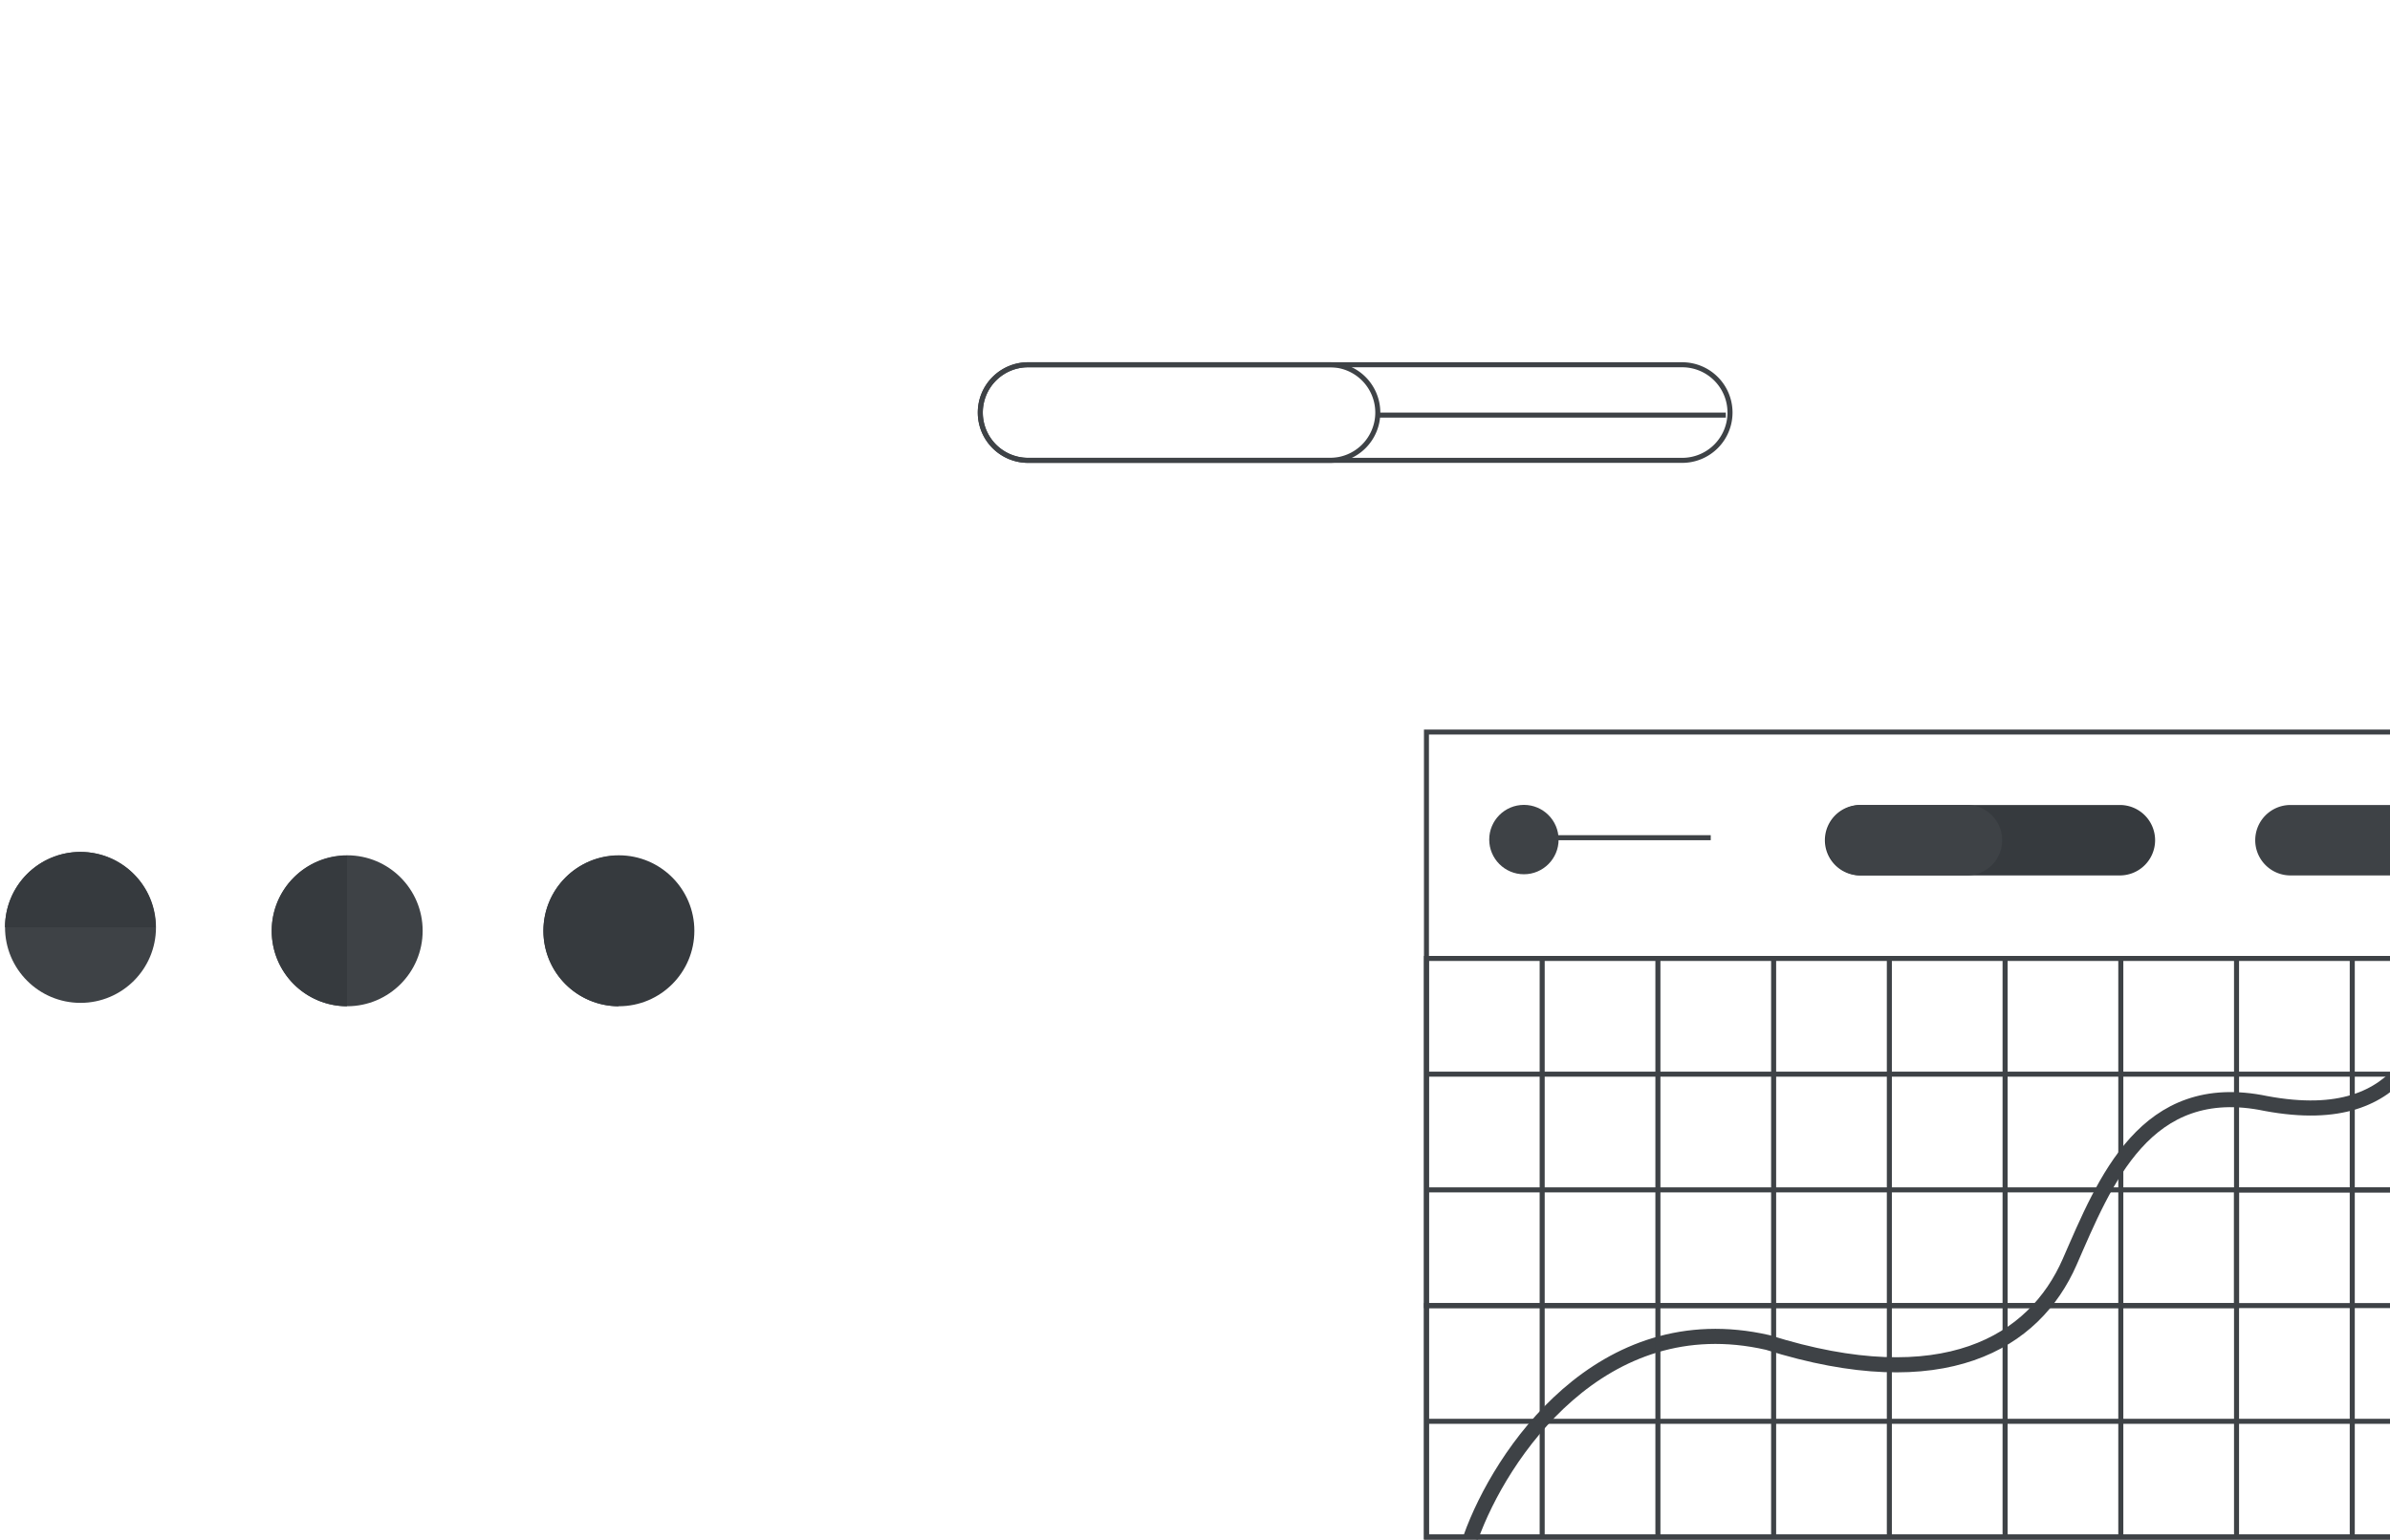 <svg data-name="Layer 1" xmlns="http://www.w3.org/2000/svg" viewBox="0 0 475 306"><path d="M204.33 72.5h130a9.5 9.5 0 019.5 9.5h0a9.5 9.5 0 01-9.5 9.5h-130a9.5 9.5 0 01-9.5-9.5h0a9.5 9.5 0 019.5-9.5z" fill="none" stroke="#3e4246" style="isolation:isolate"/><path d="M204.33 72.5h60a9.5 9.5 0 019.5 9.5h0a9.5 9.5 0 01-9.5 9.5h-60a9.5 9.5 0 01-9.5-9.5h0a9.5 9.5 0 019.5-9.5zM274 82.5h69" fill="none" stroke="#3e4246" style="isolation:isolate"/><path fill="none" stroke="#3e4246" stroke-width=".992" d="M283.5 145.5h195v160h-195z"/><path fill="none" stroke="#3e4246" d="M283.5 190.5h23v23h-23zM306.5 190.5h23v23h-23zM329.5 190.5h23v23h-23zM352.5 190.5h23v23h-23zM375.5 190.5h23v23h-23zM398.5 190.5h23v23h-23zM421.5 190.5h23v23h-23zM444.5 190.5h23v23h-23zM467.5 190.5h11v23h-11zM283.5 213.5h23v23h-23zM306.5 213.5h23v23h-23zM329.5 213.5h23v23h-23zM352.5 213.5h23v23h-23zM375.5 213.5h23v23h-23zM398.5 213.5h23v23h-23zM421.5 213.5h23v23h-23zM444.5 213.5h23v23h-23zM467.5 213.5h11v23h-11zM283.5 236.5h23v23h-23zM306.5 236.5h23v23h-23zM329.5 236.5h23v23h-23zM352.5 236.5h23v23h-23zM375.5 236.5h23v23h-23zM398.5 236.5h23v23h-23zM421.5 236.5h23v23h-23z"/><path d="M292.33 305.564c5.83-16.333 25.8-46.334 59-38.734 35 11 53 0 60-16s15-36.5 39-31.5c29.5 5.5 32-15.667 36-26" fill="none" stroke="#3e4246" stroke-width="3"/><path fill="none" stroke="#3e4246" d="M444.5 236.5h23v23h-23zM467.5 236.5h11v23h-11zM283.5 259.5h23v23h-23zM306.5 259.5h23v23h-23zM329.5 259.5h23v23h-23zM352.5 259.5h23v23h-23zM375.5 259.5h23v23h-23zM398.5 259.5h23v23h-23zM421.5 259.5h23v23h-23zM444.5 259.5h23v23h-23zM467.5 259.5h11v23h-11zM283.5 282.5h23v23h-23zM306.5 282.5h23v23h-23zM329.5 282.5h23v23h-23zM352.5 282.5h23v23h-23zM375.5 282.5h23v23h-23zM398.5 282.5h23v23h-23zM421.5 282.5h23v23h-23zM444.5 282.5h23v23h-23zM467.5 282.5h11v23h-11z"/><circle cx="302.87" cy="166.873" r="6.894" fill="#3e4246"/><path d="M303 166.5h37" fill="none" stroke="#3e4246"/><path d="M369.691 160h51.625a7 7 0 017 7 7 7 0 01-7 7h-51.625a7 7 0 01-7-7 7 7 0 017-7z" fill="#363a3e" style="isolation:isolate"/><path d="M369.924 160h21a7 7 0 017 7 7 7 0 01-7 7h-21a7 7 0 01-7-7 7 7 0 017-7z" fill="#3e4246" style="isolation:isolate"/><path d="M448.215 167a7.002 7.002 0 016.996-7h23.628a6.995 6.995 0 016.996 7 6.995 6.995 0 01-6.996 7H455.21a7.002 7.002 0 01-6.996-7z" fill="#3e4246"/><circle cx="16" cy="184.33" r="15" fill="#3e4246"/><path d="M1 184.296h29.93a14.965 14.965 0 10-29.93 0z" fill="#363a3e"/><circle cx="69" cy="185" r="15" fill="#3e4246"/><path d="M68.97 200v-29.932a14.966 14.966 0 100 29.932z" fill="#363a3e"/><circle cx="123" cy="185" r="15" fill="#363a3e"/><path d="M122.97 200v-29.932a14.966 14.966 0 100 29.932z" fill="#363a3e"/></svg>